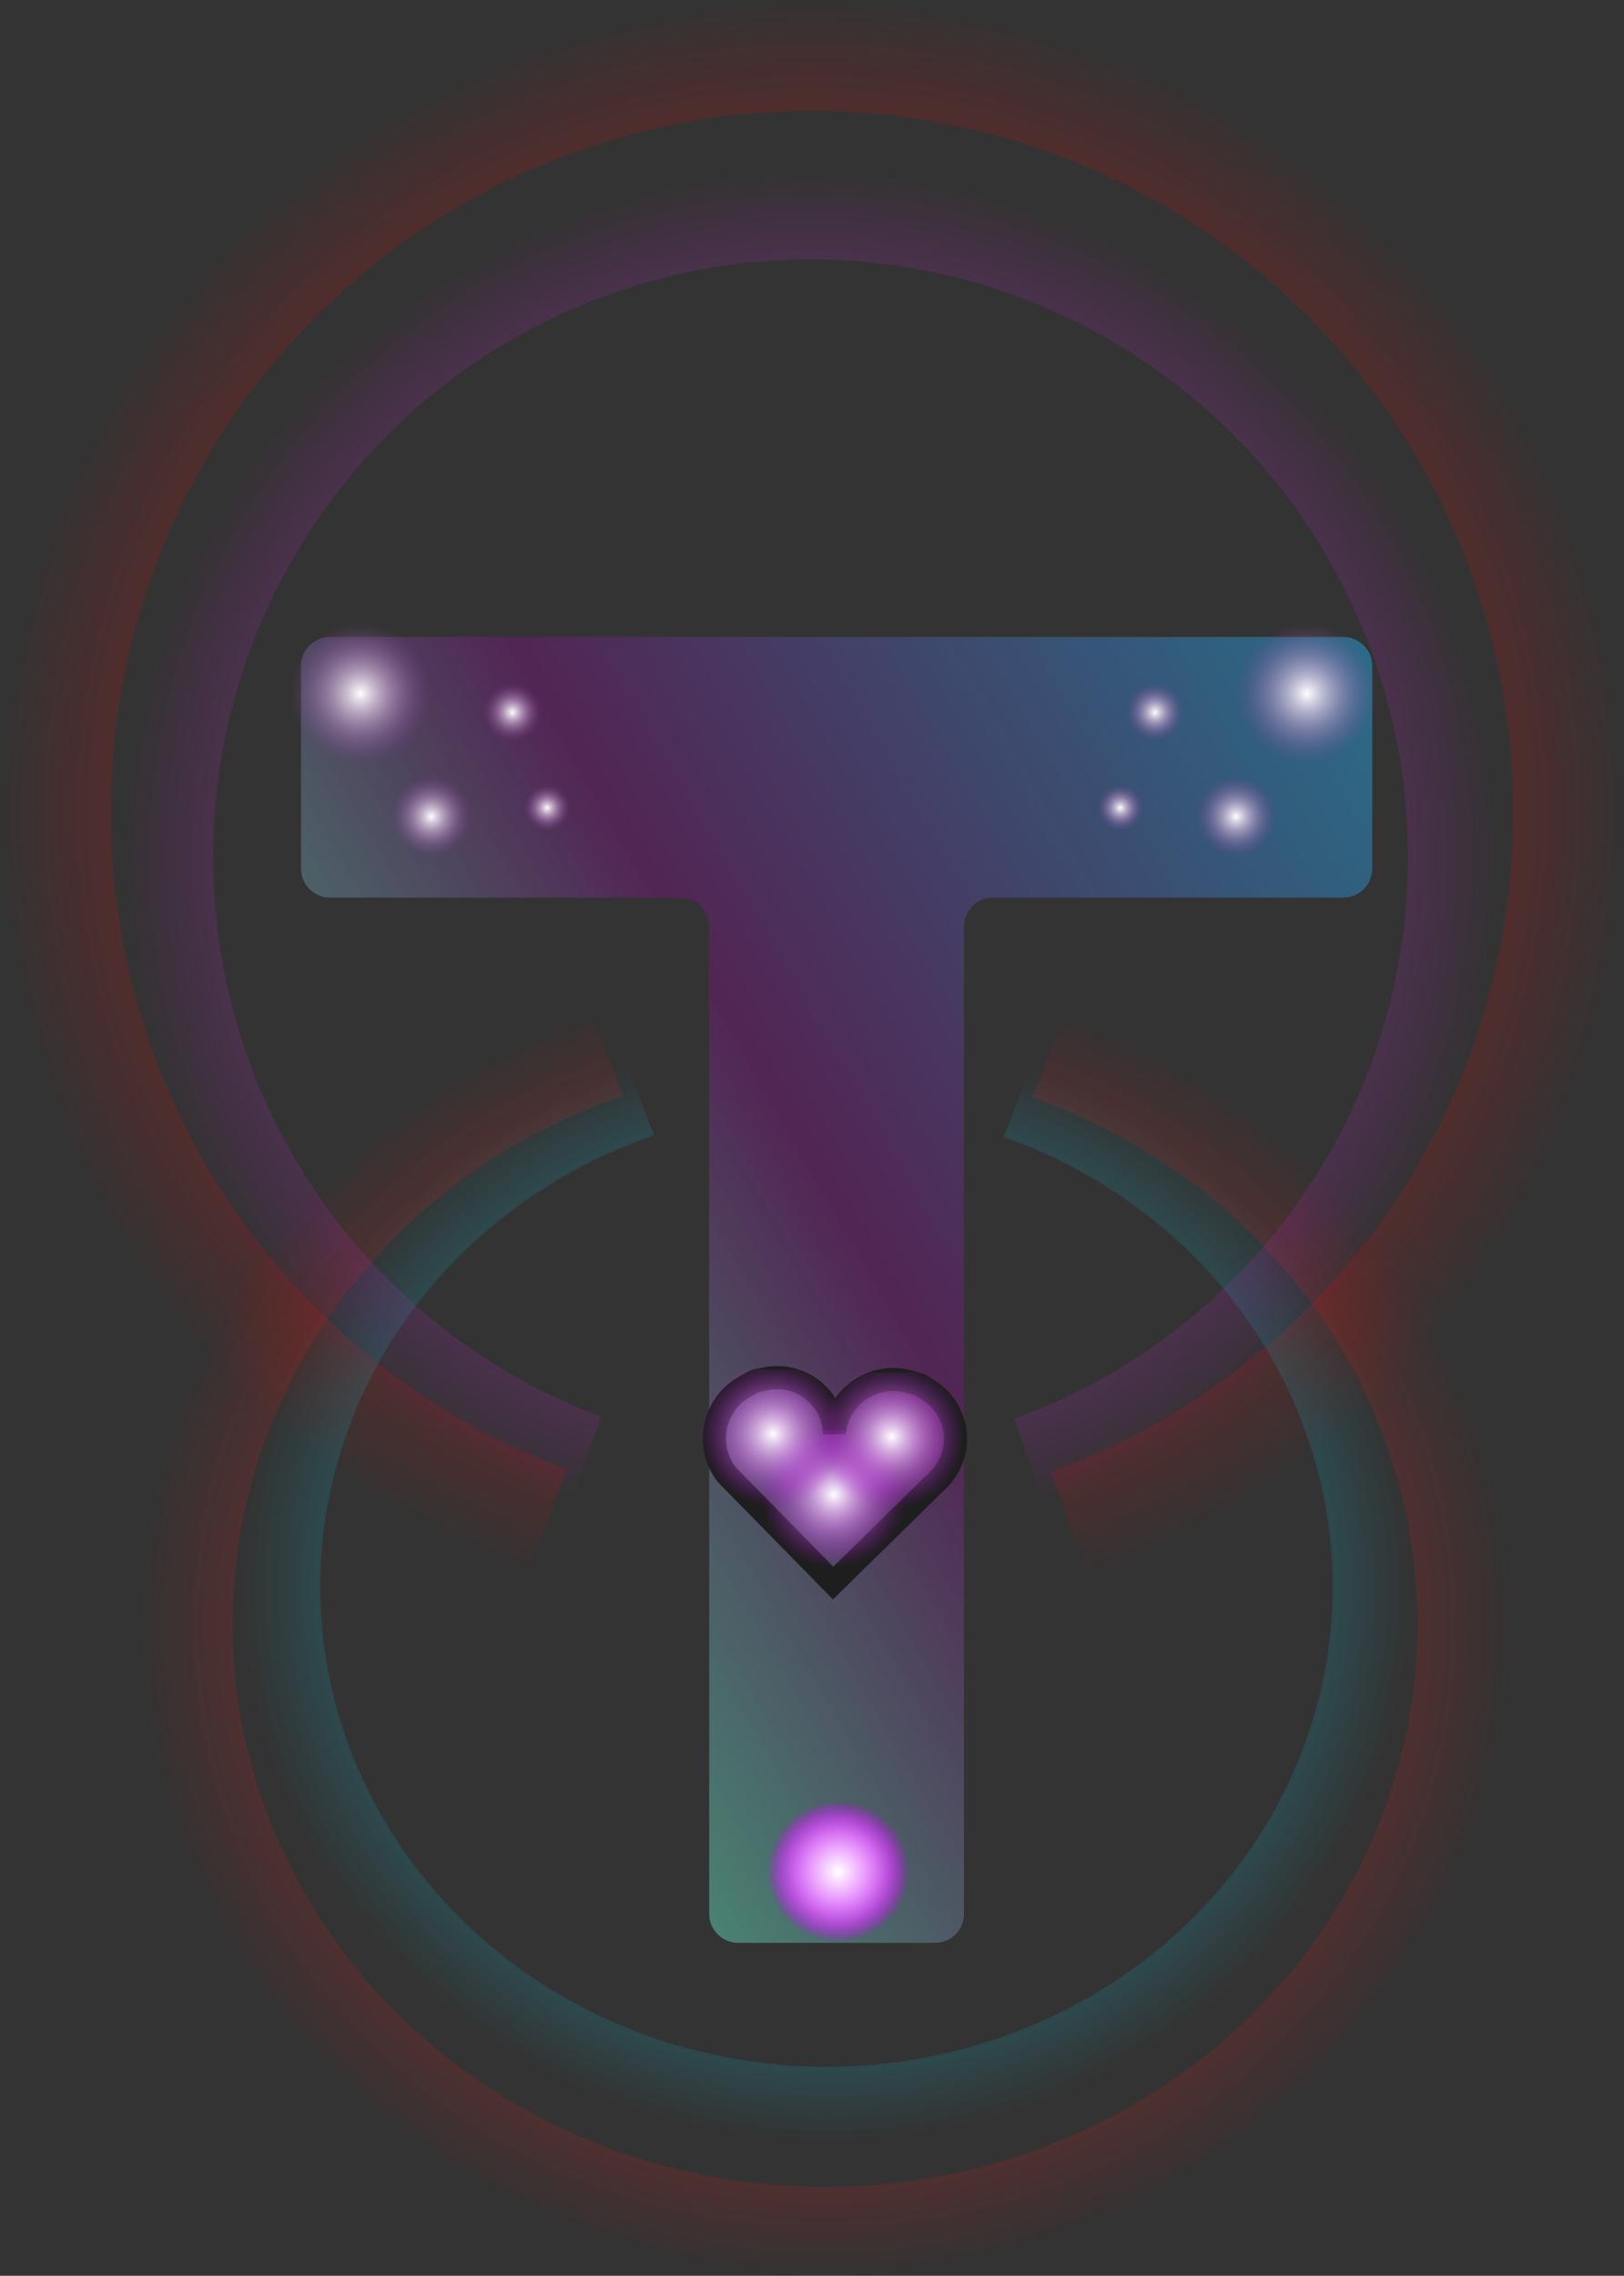 <svg width="561" height="786" viewBox="0 0 561 786" fill="none" xmlns="http://www.w3.org/2000/svg">
<rect x="0" y="0" width="561" height="786" fill="#333333" stroke="none"/>
<path fill-rule="evenodd" clip-rule="evenodd" d="M104 230C104 224.477 108.477 220 114 220H464C469.523 220 474 224.477 474 230V300C474 305.523 469.523 310 464 310H343C337.477 310 333 314.477 333 320V661C333 666.523 328.523 671 323 671H255C249.477 671 245 666.523 245 661V320C245 314.477 240.523 310 235 310H114C108.477 310 104 305.523 104 300V230Z" fill="url(#paint0_linear_17_2)"/>
<path fill-rule="evenodd" clip-rule="evenodd" d="M104 230C104 224.477 108.477 220 114 220H464C469.523 220 474 224.477 474 230V300C474 305.523 469.523 310 464 310H343C337.477 310 333 314.477 333 320V661C333 666.523 328.523 671 323 671H255C249.477 671 245 666.523 245 661V320C245 314.477 240.523 310 235 310H114C108.477 310 104 305.523 104 300V230Z" fill="black" fill-opacity="0.2"/>
<path d="M376.11 544.202C438.025 521.754 490.067 478.235 523.119 421.27C556.171 364.306 568.124 297.527 556.886 232.634C545.647 167.741 511.933 108.872 461.65 66.339C411.367 23.807 347.721 0.323 281.863 0.003C216.005 -0.317 152.134 22.547 101.44 64.589C50.745 106.631 16.461 165.17 4.592 229.951C-7.276 294.731 4.028 361.623 36.525 418.906C69.021 476.189 120.638 520.212 182.332 543.261L195.719 507.428C142.438 487.522 97.861 449.503 69.796 400.032C41.731 350.56 31.968 292.791 42.218 236.844C52.468 180.897 82.077 130.341 125.858 94.033C169.639 57.724 224.8 37.978 281.677 38.255C338.554 38.531 393.521 58.812 436.947 95.544C480.373 132.277 509.489 183.118 519.195 239.162C528.901 295.205 518.577 352.877 490.033 402.074C461.488 451.27 416.543 488.854 363.072 508.241L376.11 544.202Z" fill="url(#paint1_radial_17_2)"/>
<path d="M204.217 349.474C151.904 367.481 107.933 402.389 80.007 448.083C52.08 493.776 41.98 547.342 51.476 599.395C60.972 651.448 89.457 698.67 131.943 732.787C174.428 766.904 228.203 785.741 283.848 785.997C339.493 786.254 393.459 767.914 436.292 734.191C479.124 700.467 508.092 653.511 518.12 601.548C528.148 549.585 518.597 495.928 491.14 449.979C463.683 404.03 420.071 368.718 367.944 350.229L356.633 378.972C401.651 394.939 439.316 425.436 463.028 465.119C486.741 504.802 494.99 551.141 486.329 596.018C477.669 640.895 452.651 681.448 415.66 710.573C378.669 739.697 332.062 755.536 284.005 755.314C235.949 755.093 189.507 738.825 152.815 709.36C116.124 679.896 91.523 639.114 83.322 594.159C75.121 549.204 83.844 502.944 107.962 463.481C132.079 424.019 170.054 393.871 215.234 378.32L204.217 349.474Z" fill="url(#paint2_radial_17_2)"/>
<path d="M216.477 367.498C171.779 382.864 134.208 412.652 110.347 451.644C86.486 490.636 77.857 536.345 85.97 580.764C94.084 625.183 118.422 665.478 154.723 694.591C191.024 723.705 236.971 739.779 284.516 739.998C332.061 740.217 378.171 724.567 414.768 695.789C451.366 667.012 476.116 626.943 484.685 582.601C493.253 538.259 485.092 492.472 461.632 453.262C438.172 414.052 400.909 383.919 356.37 368.142L346.705 392.67C385.17 406.295 417.352 432.319 437.613 466.182C457.874 500.045 464.921 539.587 457.522 577.882C450.122 616.177 428.746 650.782 397.14 675.635C365.533 700.488 325.711 714.004 284.65 713.815C243.589 713.626 203.908 699.744 172.557 674.601C141.207 649.458 120.187 614.657 113.18 576.296C106.173 537.934 113.626 498.459 134.233 464.784C154.84 431.109 187.287 405.383 225.889 392.113L216.477 367.498Z" fill="url(#paint3_radial_17_2)"/>
<path d="M361.465 520.688C414.219 501.56 458.562 464.48 486.723 415.943C514.885 367.407 525.07 310.508 515.494 255.216C505.919 199.924 477.193 149.764 434.349 113.524C391.505 77.284 337.276 57.276 281.161 57.003C225.047 56.73 170.626 76.211 127.432 112.033C84.238 147.855 55.026 197.733 44.913 252.929C34.8 308.126 44.432 365.121 72.121 413.929C99.809 462.737 143.789 500.246 196.356 519.885L207.762 489.354C162.365 472.393 124.382 439.999 100.469 397.847C76.557 355.695 68.238 306.472 76.972 258.803C85.706 211.134 110.934 168.057 148.237 137.121C185.541 106.184 232.541 89.359 281.003 89.595C329.465 89.831 376.299 107.111 413.3 138.409C450.301 169.706 475.11 213.026 483.38 260.778C491.65 308.53 482.854 357.669 458.532 399.587C434.211 441.505 395.916 473.528 350.355 490.047L361.465 520.688Z" fill="url(#paint4_radial_17_2)"/>
<rect x="187" y="236" width="20" height="20" rx="10" transform="rotate(90 187 236)" fill="url(#paint5_diamond_17_2)"/>
<rect x="197" y="271" width="16" height="16" rx="8" transform="rotate(90 197 271)" fill="url(#paint6_diamond_17_2)"/>
<rect x="163" y="268" width="28" height="28" rx="11" transform="rotate(90 163 268)" fill="url(#paint7_diamond_17_2)"/>
<rect x="149" y="215" width="49" height="49" rx="11" transform="rotate(90 149 215)" fill="url(#paint8_diamond_17_2)"/>
<rect width="20" height="20" rx="10" transform="matrix(4.37114e-08 1 1 -4.37114e-08 389 236)" fill="url(#paint9_diamond_17_2)"/>
<rect width="16" height="16" rx="8" transform="matrix(4.37114e-08 1 1 -4.37114e-08 379 271)" fill="url(#paint10_diamond_17_2)"/>
<rect width="28" height="28" rx="11" transform="matrix(4.37114e-08 1 1 -4.37114e-08 413 268)" fill="url(#paint11_diamond_17_2)"/>
<rect width="49" height="49" rx="11" transform="matrix(4.37114e-08 1 1 -4.37114e-08 427 215)" fill="url(#paint12_diamond_17_2)"/>
<rect x="314" y="622" width="49" height="49" rx="11" transform="rotate(90 314 622)" fill="url(#paint13_diamond_17_2)"/>
<rect x="314" y="622" width="49" height="49" rx="11" transform="rotate(90 314 622)" fill="url(#paint14_diamond_17_2)"/>
<rect x="314" y="670" width="49" height="48" rx="11" transform="rotate(-180 314 670)" fill="url(#paint15_diamond_17_2)"/>
<rect x="314" y="671" width="49" height="49" rx="11" transform="rotate(-180 314 671)" fill="url(#paint16_diamond_17_2)"/>
<path d="M290.5 549.5L251.092 509.342V509.342C243.399 499.466 246.318 485.058 257.248 478.955L260.761 476.994L264.342 476.233C276.573 473.634 288.123 482.875 288.272 495.377V495.377" stroke="#1E1E1E" stroke-width="8"/>
<path d="M288.244 494.422V494.422C289.756 481.996 301.987 473.84 314.04 477.222L317.913 478.309L320.989 480.296C331.492 487.079 333.164 501.776 324.452 510.745V510.745L285 549.5" stroke="#1E1E1E" stroke-width="8"/>
<path d="M263 505C263 498.925 267.925 494 274 494H302C308.075 494 313 498.925 313 505V533C313 539.075 308.075 544 302 544H274C267.925 544 263 539.075 263 533V505Z" fill="url(#paint17_diamond_17_2)"/>
<path d="M242 484C242 477.925 246.925 473 253 473H281C287.075 473 292 477.925 292 484V512C292 518.075 287.075 523 281 523H253C246.925 523 242 518.075 242 512V484Z" fill="url(#paint18_diamond_17_2)"/>
<path d="M283 485C283 478.925 287.925 474 294 474H322C328.075 474 333 478.925 333 485V513C333 519.075 328.075 524 322 524H294C287.925 524 283 519.075 283 513V485Z" fill="url(#paint19_diamond_17_2)"/>
<defs>
<linearGradient id="paint0_linear_17_2" x1="68" y1="611.5" x2="749.694" y2="217.943" gradientUnits="userSpaceOnUse">
<stop stop-color="#52FCAB"/>
<stop offset="0.368" stop-color="#662F69"/>
<stop offset="0.831" stop-color="#1FADC5"/>
</linearGradient>
<radialGradient id="paint1_radial_17_2" cx="0" cy="0" r="1" gradientUnits="userSpaceOnUse" gradientTransform="translate(280.5 280.5) rotate(90) scale(280.5)">
<stop stop-color="#FF0C0C"/>
<stop offset="1" stop-color="#FF0404" stop-opacity="0"/>
</radialGradient>
<radialGradient id="paint2_radial_17_2" cx="0" cy="0" r="1" gradientUnits="userSpaceOnUse" gradientTransform="translate(285 561) rotate(-90) scale(225 237)">
<stop stop-color="#C0BA99"/>
<stop offset="1" stop-color="#FF0404" stop-opacity="0"/>
</radialGradient>
<radialGradient id="paint3_radial_17_2" cx="0" cy="0" r="1" gradientUnits="userSpaceOnUse" gradientTransform="translate(285.5 548) rotate(-90) scale(192 202.5)">
<stop stop-color="#0BFFC5"/>
<stop offset="1" stop-color="#08D3FF" stop-opacity="0"/>
</radialGradient>
<radialGradient id="paint4_radial_17_2" cx="0" cy="0" r="1" gradientUnits="userSpaceOnUse" gradientTransform="translate(280 296) rotate(90) scale(239)">
<stop stop-color="#17FFC7"/>
<stop offset="1" stop-color="#FF04F5" stop-opacity="0"/>
</radialGradient>
<radialGradient id="paint5_diamond_17_2" cx="0" cy="0" r="1" gradientUnits="userSpaceOnUse" gradientTransform="translate(197 246) rotate(90) scale(10)">
<stop stop-color="white"/>
<stop offset="1" stop-color="#883C9B" stop-opacity="0"/>
</radialGradient>
<radialGradient id="paint6_diamond_17_2" cx="0" cy="0" r="1" gradientUnits="userSpaceOnUse" gradientTransform="translate(205 279) rotate(90) scale(8)">
<stop stop-color="white"/>
<stop offset="1" stop-color="#883C9B" stop-opacity="0"/>
</radialGradient>
<radialGradient id="paint7_diamond_17_2" cx="0" cy="0" r="1" gradientUnits="userSpaceOnUse" gradientTransform="translate(177 282) rotate(90) scale(14 14)">
<stop stop-color="white"/>
<stop offset="1" stop-color="#883C9B" stop-opacity="0"/>
</radialGradient>
<radialGradient id="paint8_diamond_17_2" cx="0" cy="0" r="1" gradientUnits="userSpaceOnUse" gradientTransform="translate(173.5 239.5) rotate(90) scale(24.5 24.5)">
<stop stop-color="white"/>
<stop offset="1" stop-color="#883C9B" stop-opacity="0"/>
</radialGradient>
<radialGradient id="paint9_diamond_17_2" cx="0" cy="0" r="1" gradientUnits="userSpaceOnUse" gradientTransform="translate(10 10) rotate(90) scale(10)">
<stop stop-color="white"/>
<stop offset="1" stop-color="#883C9B" stop-opacity="0"/>
</radialGradient>
<radialGradient id="paint10_diamond_17_2" cx="0" cy="0" r="1" gradientUnits="userSpaceOnUse" gradientTransform="translate(8 8) rotate(90) scale(8)">
<stop stop-color="white"/>
<stop offset="1" stop-color="#883C9B" stop-opacity="0"/>
</radialGradient>
<radialGradient id="paint11_diamond_17_2" cx="0" cy="0" r="1" gradientUnits="userSpaceOnUse" gradientTransform="translate(14 14) rotate(90) scale(14 14)">
<stop stop-color="white"/>
<stop offset="1" stop-color="#883C9B" stop-opacity="0"/>
</radialGradient>
<radialGradient id="paint12_diamond_17_2" cx="0" cy="0" r="1" gradientUnits="userSpaceOnUse" gradientTransform="translate(24.5 24.5) rotate(90) scale(24.5 24.5)">
<stop stop-color="white"/>
<stop offset="1" stop-color="#883C9B" stop-opacity="0"/>
</radialGradient>
<radialGradient id="paint13_diamond_17_2" cx="0" cy="0" r="1" gradientUnits="userSpaceOnUse" gradientTransform="translate(338.5 646.5) rotate(90) scale(24.5 24.5)">
<stop stop-color="white"/>
<stop offset="1" stop-color="#CC00FF" stop-opacity="0"/>
</radialGradient>
<radialGradient id="paint14_diamond_17_2" cx="0" cy="0" r="1" gradientUnits="userSpaceOnUse" gradientTransform="translate(338.5 646.5) rotate(90) scale(24.5 24.5)">
<stop stop-color="white"/>
<stop offset="1" stop-color="#CC00FF" stop-opacity="0"/>
</radialGradient>
<radialGradient id="paint15_diamond_17_2" cx="0" cy="0" r="1" gradientUnits="userSpaceOnUse" gradientTransform="translate(338.5 694) rotate(90) scale(24 24.5)">
<stop stop-color="white"/>
<stop offset="1" stop-color="#CC00FF" stop-opacity="0"/>
</radialGradient>
<radialGradient id="paint16_diamond_17_2" cx="0" cy="0" r="1" gradientUnits="userSpaceOnUse" gradientTransform="translate(338.5 695.5) rotate(90) scale(24.5 24.5)">
<stop stop-color="white"/>
<stop offset="1" stop-color="#CC00FF" stop-opacity="0"/>
</radialGradient>
<radialGradient id="paint17_diamond_17_2" cx="0" cy="0" r="1" gradientUnits="userSpaceOnUse" gradientTransform="translate(288 516.222) rotate(90) scale(25)">
<stop stop-color="white"/>
<stop offset="1" stop-color="#CC00FF" stop-opacity="0"/>
</radialGradient>
<radialGradient id="paint18_diamond_17_2" cx="0" cy="0" r="1" gradientUnits="userSpaceOnUse" gradientTransform="translate(267 495.222) rotate(90) scale(25)">
<stop stop-color="white"/>
<stop offset="1" stop-color="#CC00FF" stop-opacity="0"/>
</radialGradient>
<radialGradient id="paint19_diamond_17_2" cx="0" cy="0" r="1" gradientUnits="userSpaceOnUse" gradientTransform="translate(308 496.222) rotate(90) scale(25)">
<stop stop-color="white"/>
<stop offset="1" stop-color="#CC00FF" stop-opacity="0"/>
</radialGradient>
</defs>
</svg>
